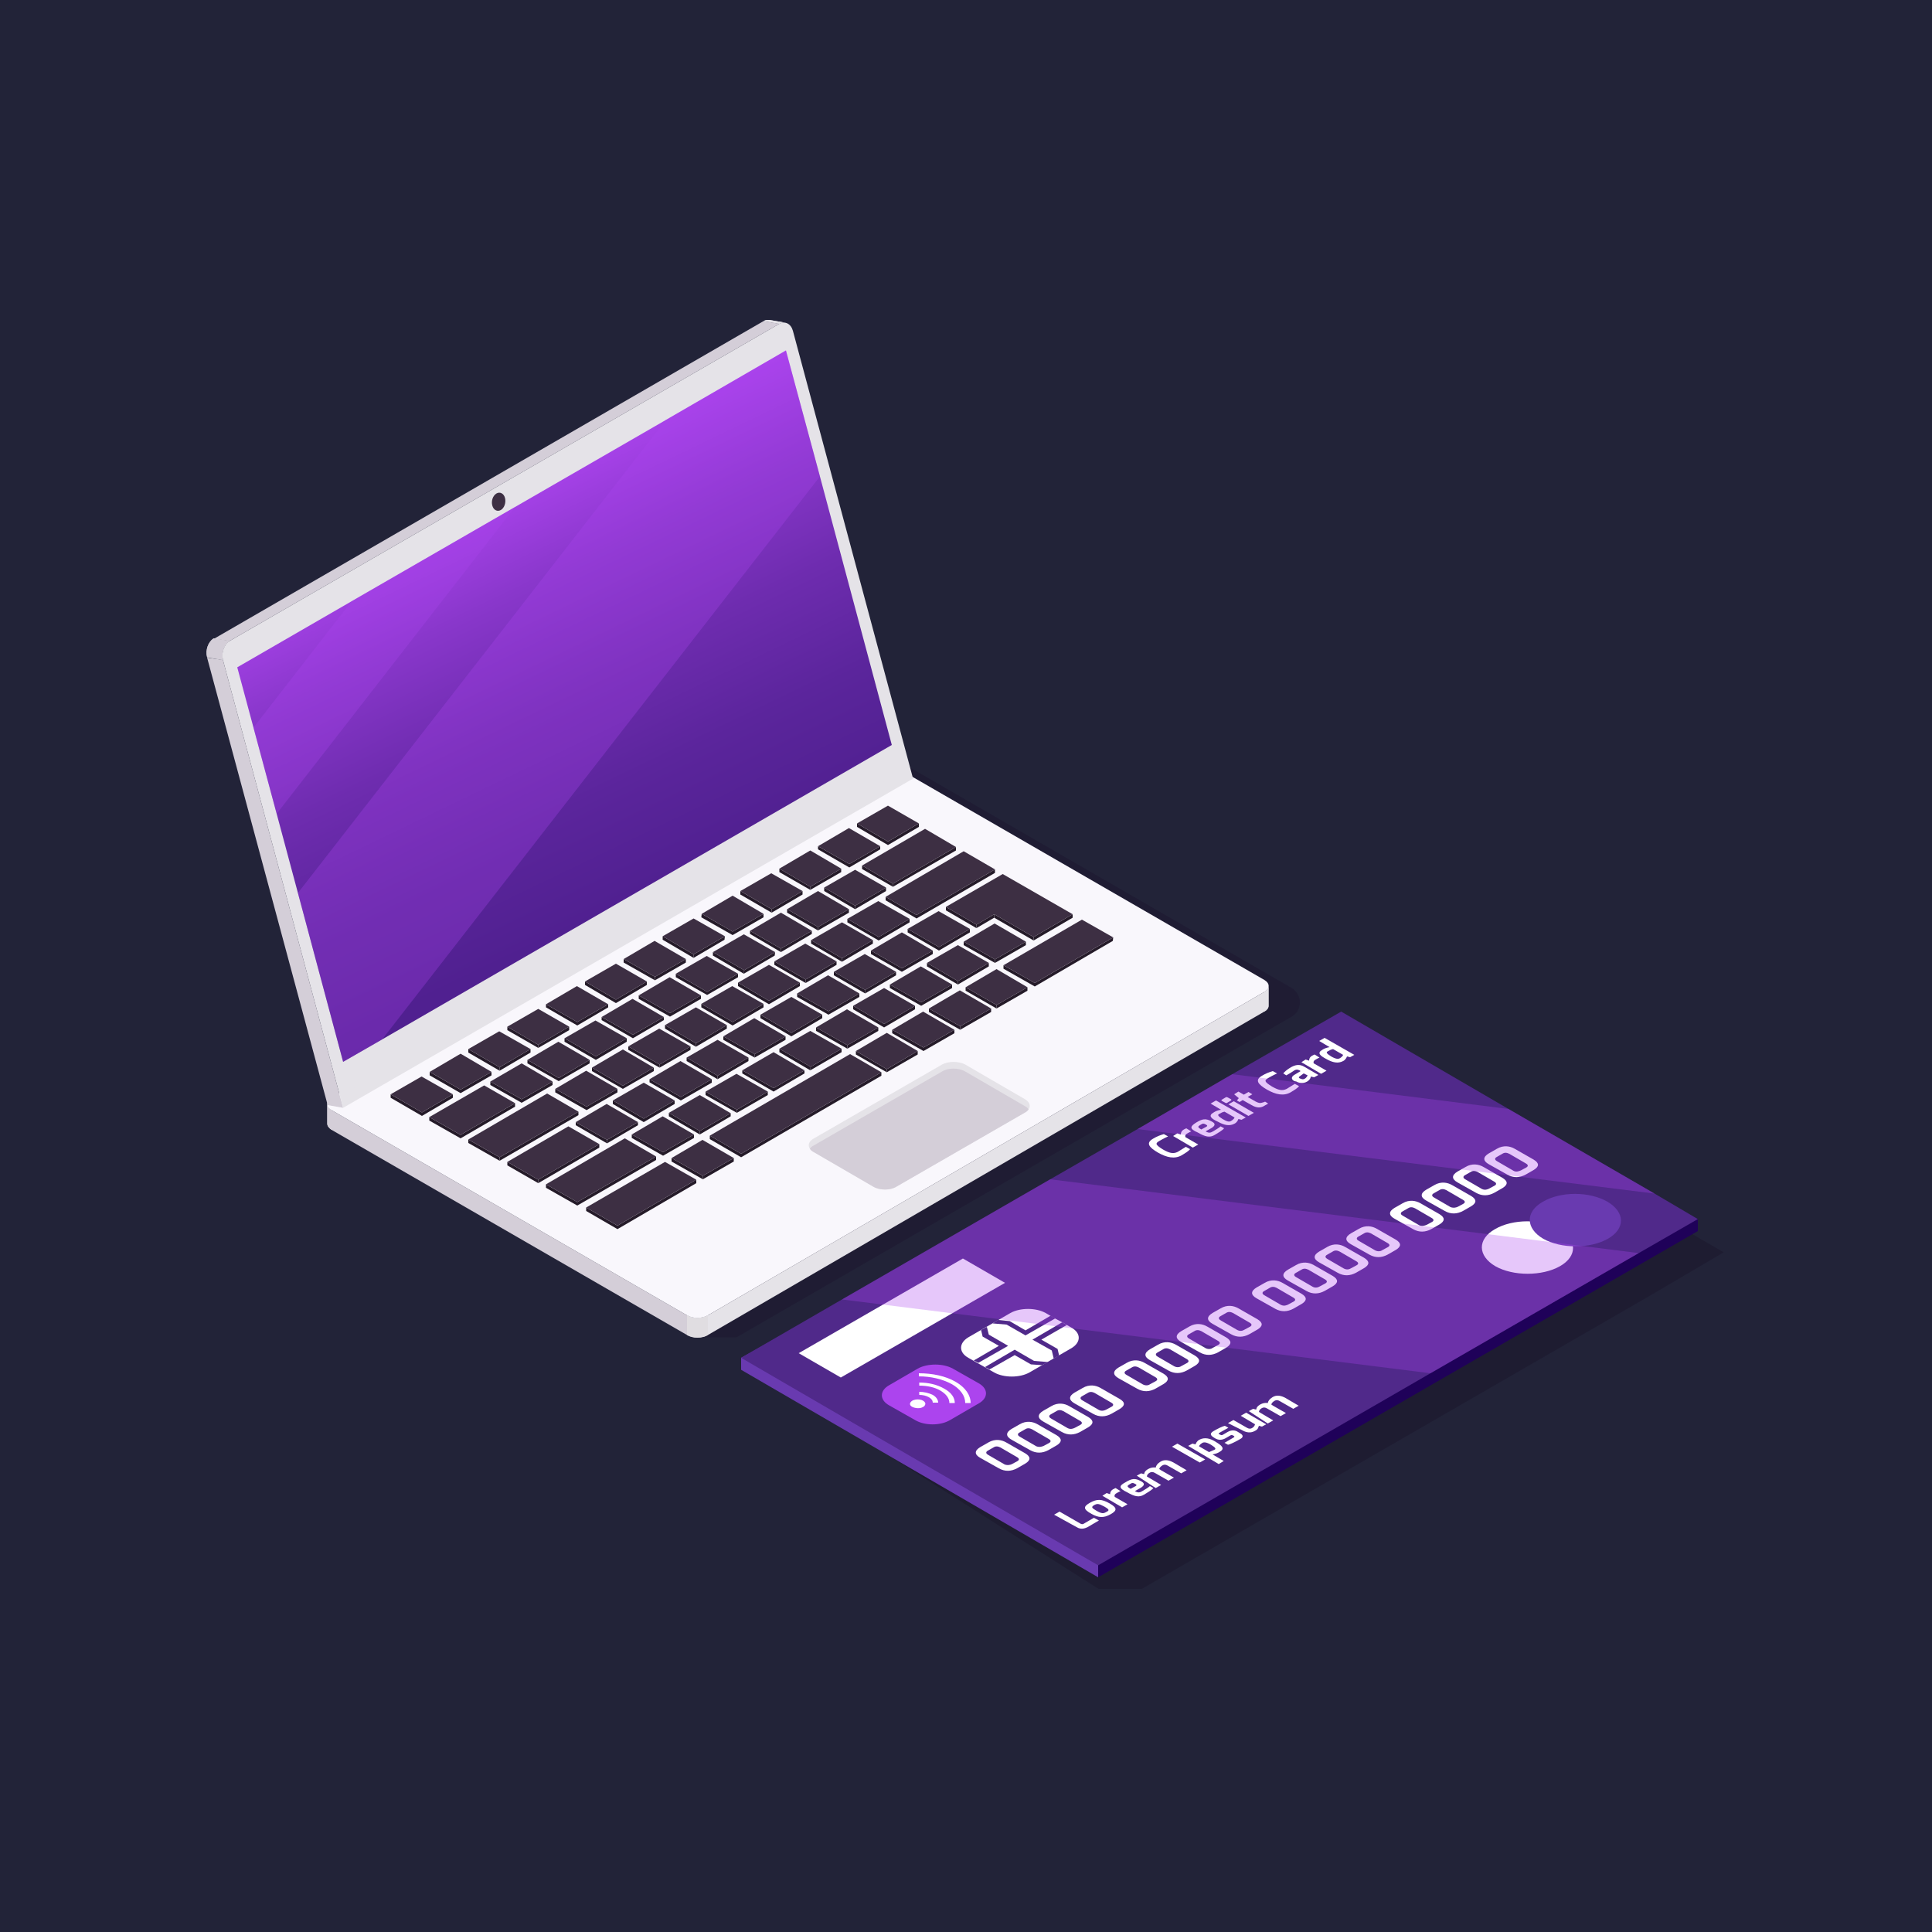 <?xml version="1.0" encoding="utf-8"?>
<!-- Generator: Adobe Illustrator 22.1.0, SVG Export Plug-In . SVG Version: 6.00 Build 0)  -->
<svg version="1.1" id="Layer_1" xmlns="http://www.w3.org/2000/svg" xmlns:xlink="http://www.w3.org/1999/xlink" x="0px" y="0px"
	 viewBox="0 0 500 500" style="enable-background:new 0 0 500 500;" xml:space="preserve">
<style type="text/css">
	.st0{fill:#222338;}
	.st1{opacity:0.3;fill:#1D0E35;}
	.st2{enable-background:new    ;}
	.st3{fill:#E5E3E8;}
	.st4{fill:#D4CED8;}
	.st5{fill:#E0DDE1;}
	.st6{fill:#F1F1F1;}
	.st7{fill:url(#SVGID_1_);}
	.st8{fill:#1F0159;}
	.st9{fill:#3D2F43;}
	.st10{fill:#10191B;}
	.st11{fill:#242A31;}
	.st12{opacity:0.3;}
	.st13{fill:#50298A;}
	.st14{fill:#693AB0;}
	.st15{fill:#7350BA;}
	.st16{fill:#8125BB;}
	.st17{fill:#AC44EE;}
	.st18{fill:#C574F7;}
	.st19{fill:#FFB700;}
	.st20{fill:#FFC400;}
	.st21{fill:#FFDE38;}
	.st22{fill:#F9F7FC;}
	.st23{fill:#F5F3FB;}
	.st24{opacity:0.2;}
	.st25{fill:#828CC0;}
	.st26{fill:#FFFFFF;}
	.st27{fill:#FFD438;}
	.st28{opacity:0.3;fill:#2A1649;}
	.st29{fill:#0D889F;}
	.st30{fill:#A89317;}
	.st31{clip-path:url(#SVGID_3_);}
	.st32{clip-path:url(#SVGID_5_);enable-background:new    ;}
	.st33{clip-path:url(#SVGID_7_);enable-background:new    ;}
	.st34{clip-path:url(#SVGID_9_);enable-background:new    ;}
	.st35{fill:#0E8FA7;}
	.st36{clip-path:url(#SVGID_11_);}
	.st37{clip-path:url(#SVGID_13_);enable-background:new    ;}
	.st38{opacity:0.3;fill:#190D2B;}
	.st39{clip-path:url(#SVGID_15_);enable-background:new    ;}
	.st40{clip-path:url(#SVGID_17_);}
	.st41{fill:#251B29;}
	.st42{clip-path:url(#SVGID_19_);enable-background:new    ;}
	.st43{clip-path:url(#SVGID_21_);}
	.st44{fill:url(#SVGID_22_);}
	.st45{opacity:0.3;fill:#AC44EE;}
	.st46{opacity:0.5;fill:#B7B5BA;}
	.st47{opacity:0.9;fill:#AC44EE;}
	.st48{opacity:0.9;fill:#8B35D2;}
	.st49{opacity:0.9;}
	.st50{fill:#4C1F8C;}
	.st51{fill:#8B35D2;}
	.st52{opacity:0.9;fill:#4C1F8C;}
	.st53{fill:#F3A984;}
	.st54{fill:#6E4CB3;}
	.st55{fill:#8763CD;}
	.st56{fill:#F5A783;}
	.st57{fill:#EE9C76;}
	.st58{fill:#FFBFA2;}
	.st59{fill:#F8B495;}
	.st60{fill:#C99C83;}
	.st61{fill:#B98C74;}
	.st62{opacity:0.3;fill:#211338;}
	.st63{fill:#FF9900;}
	.st64{clip-path:url(#SVGID_24_);enable-background:new    ;}
	.st65{clip-path:url(#SVGID_26_);enable-background:new    ;}
	.st66{clip-path:url(#SVGID_28_);enable-background:new    ;}
	.st67{clip-path:url(#SVGID_30_);enable-background:new    ;}
	.st68{opacity:0.3;fill:#1E1133;}
	.st69{clip-path:url(#SVGID_32_);enable-background:new    ;}
	.st70{clip-path:url(#SVGID_34_);enable-background:new    ;}
	.st71{clip-path:url(#SVGID_36_);enable-background:new    ;}
	.st72{clip-path:url(#SVGID_38_);enable-background:new    ;}
	.st73{clip-path:url(#SVGID_40_);enable-background:new    ;}
	.st74{clip-path:url(#SVGID_42_);enable-background:new    ;}
	.st75{clip-path:url(#SVGID_44_);enable-background:new    ;}
	.st76{clip-path:url(#SVGID_46_);enable-background:new    ;}
	.st77{clip-path:url(#SVGID_48_);enable-background:new    ;}
	.st78{clip-path:url(#SVGID_50_);enable-background:new    ;}
	.st79{clip-path:url(#SVGID_52_);enable-background:new    ;}
	.st80{clip-path:url(#SVGID_54_);enable-background:new    ;}
	.st81{clip-path:url(#SVGID_56_);enable-background:new    ;}
	.st82{clip-path:url(#SVGID_58_);enable-background:new    ;}
	.st83{clip-path:url(#SVGID_60_);enable-background:new    ;}
	.st84{clip-path:url(#SVGID_62_);enable-background:new    ;}
	.st85{clip-path:url(#SVGID_64_);enable-background:new    ;}
	.st86{clip-path:url(#SVGID_66_);enable-background:new    ;}
	.st87{clip-path:url(#SVGID_68_);enable-background:new    ;}
	.st88{clip-path:url(#SVGID_70_);enable-background:new    ;}
	.st89{clip-path:url(#SVGID_72_);enable-background:new    ;}
	.st90{clip-path:url(#SVGID_74_);enable-background:new    ;}
	.st91{clip-path:url(#SVGID_76_);enable-background:new    ;}
	.st92{clip-path:url(#SVGID_78_);enable-background:new    ;}
	.st93{opacity:0.3;fill:#0E0819;}
	.st94{clip-path:url(#SVGID_80_);enable-background:new    ;}
	.st95{clip-path:url(#SVGID_82_);enable-background:new    ;}
	.st96{clip-path:url(#SVGID_84_);enable-background:new    ;}
	.st97{clip-path:url(#SVGID_86_);enable-background:new    ;}
	.st98{clip-path:url(#SVGID_88_);enable-background:new    ;}
	.st99{clip-path:url(#SVGID_90_);enable-background:new    ;}
	.st100{clip-path:url(#SVGID_92_);enable-background:new    ;}
	.st101{clip-path:url(#SVGID_94_);enable-background:new    ;}
	.st102{clip-path:url(#SVGID_96_);enable-background:new    ;}
	.st103{clip-path:url(#SVGID_98_);enable-background:new    ;}
	.st104{clip-path:url(#SVGID_100_);enable-background:new    ;}
	.st105{clip-path:url(#SVGID_102_);enable-background:new    ;}
	.st106{clip-path:url(#SVGID_104_);enable-background:new    ;}
	.st107{clip-path:url(#SVGID_106_);enable-background:new    ;}
	.st108{clip-path:url(#SVGID_108_);enable-background:new    ;}
	.st109{clip-path:url(#SVGID_110_);enable-background:new    ;}
	.st110{clip-path:url(#SVGID_112_);enable-background:new    ;}
	.st111{clip-path:url(#SVGID_114_);enable-background:new    ;}
	.st112{clip-path:url(#SVGID_116_);enable-background:new    ;}
	.st113{clip-path:url(#SVGID_118_);enable-background:new    ;}
	.st114{clip-path:url(#SVGID_120_);enable-background:new    ;}
	.st115{clip-path:url(#SVGID_122_);enable-background:new    ;}
	.st116{clip-path:url(#SVGID_124_);enable-background:new    ;}
	.st117{clip-path:url(#SVGID_126_);enable-background:new    ;}
	.st118{clip-path:url(#SVGID_128_);enable-background:new    ;}
	.st119{clip-path:url(#SVGID_130_);enable-background:new    ;}
	.st120{clip-path:url(#SVGID_132_);enable-background:new    ;}
	.st121{clip-path:url(#SVGID_134_);enable-background:new    ;}
	.st122{clip-path:url(#SVGID_136_);enable-background:new    ;}
	.st123{clip-path:url(#SVGID_138_);enable-background:new    ;}
	.st124{clip-path:url(#SVGID_140_);enable-background:new    ;}
	.st125{clip-path:url(#SVGID_142_);enable-background:new    ;}
	.st126{clip-path:url(#SVGID_144_);enable-background:new    ;}
	.st127{clip-path:url(#SVGID_146_);enable-background:new    ;}
	.st128{clip-path:url(#SVGID_148_);enable-background:new    ;}
	.st129{clip-path:url(#SVGID_150_);enable-background:new    ;}
	.st130{clip-path:url(#SVGID_152_);enable-background:new    ;}
	.st131{clip-path:url(#SVGID_154_);enable-background:new    ;}
	.st132{clip-path:url(#SVGID_156_);enable-background:new    ;}
	.st133{clip-path:url(#SVGID_158_);enable-background:new    ;}
	.st134{clip-path:url(#SVGID_160_);enable-background:new    ;}
	.st135{clip-path:url(#SVGID_162_);enable-background:new    ;}
	.st136{clip-path:url(#SVGID_164_);enable-background:new    ;}
	.st137{clip-path:url(#SVGID_166_);enable-background:new    ;}
	.st138{clip-path:url(#SVGID_168_);enable-background:new    ;}
	.st139{clip-path:url(#SVGID_170_);enable-background:new    ;}
	.st140{clip-path:url(#SVGID_172_);enable-background:new    ;}
	.st141{clip-path:url(#SVGID_174_);enable-background:new    ;}
	.st142{clip-path:url(#SVGID_176_);enable-background:new    ;}
	.st143{clip-path:url(#SVGID_178_);enable-background:new    ;}
	.st144{clip-path:url(#SVGID_180_);enable-background:new    ;}
	.st145{clip-path:url(#SVGID_182_);enable-background:new    ;}
	.st146{clip-path:url(#SVGID_184_);enable-background:new    ;}
	.st147{clip-path:url(#SVGID_186_);enable-background:new    ;}
	.st148{clip-path:url(#SVGID_188_);enable-background:new    ;}
	.st149{clip-path:url(#SVGID_190_);enable-background:new    ;}
	.st150{clip-path:url(#SVGID_192_);enable-background:new    ;}
	.st151{clip-path:url(#SVGID_194_);enable-background:new    ;}
	.st152{clip-path:url(#SVGID_196_);enable-background:new    ;}
	.st153{clip-path:url(#SVGID_198_);enable-background:new    ;}
	.st154{clip-path:url(#SVGID_200_);enable-background:new    ;}
	.st155{clip-path:url(#SVGID_202_);enable-background:new    ;}
	.st156{clip-path:url(#SVGID_204_);enable-background:new    ;}
	.st157{clip-path:url(#SVGID_206_);enable-background:new    ;}
	.st158{clip-path:url(#SVGID_208_);enable-background:new    ;}
	.st159{clip-path:url(#SVGID_210_);enable-background:new    ;}
	.st160{clip-path:url(#SVGID_212_);enable-background:new    ;}
	.st161{clip-path:url(#SVGID_214_);enable-background:new    ;}
	.st162{clip-path:url(#SVGID_216_);enable-background:new    ;}
	.st163{clip-path:url(#SVGID_218_);enable-background:new    ;}
	.st164{clip-path:url(#SVGID_220_);enable-background:new    ;}
	.st165{clip-path:url(#SVGID_222_);enable-background:new    ;}
	.st166{opacity:0.3;fill:#10091E;}
	.st167{clip-path:url(#SVGID_224_);enable-background:new    ;}
	.st168{clip-path:url(#SVGID_226_);enable-background:new    ;}
	.st169{clip-path:url(#SVGID_228_);enable-background:new    ;}
	.st170{clip-path:url(#SVGID_230_);enable-background:new    ;}
	.st171{clip-path:url(#SVGID_232_);enable-background:new    ;}
	.st172{clip-path:url(#SVGID_234_);enable-background:new    ;}
	.st173{clip-path:url(#SVGID_236_);enable-background:new    ;}
	.st174{clip-path:url(#SVGID_238_);enable-background:new    ;}
	.st175{clip-path:url(#SVGID_240_);enable-background:new    ;}
	.st176{clip-path:url(#SVGID_242_);enable-background:new    ;}
	.st177{clip-path:url(#SVGID_244_);enable-background:new    ;}
	.st178{clip-path:url(#SVGID_246_);enable-background:new    ;}
	.st179{clip-path:url(#SVGID_248_);enable-background:new    ;}
	.st180{clip-path:url(#SVGID_250_);enable-background:new    ;}
	.st181{clip-path:url(#SVGID_252_);enable-background:new    ;}
	.st182{clip-path:url(#SVGID_254_);enable-background:new    ;}
	.st183{clip-path:url(#SVGID_256_);enable-background:new    ;}
	.st184{clip-path:url(#SVGID_258_);enable-background:new    ;}
	.st185{clip-path:url(#SVGID_260_);enable-background:new    ;}
	.st186{clip-path:url(#SVGID_262_);enable-background:new    ;}
	.st187{clip-path:url(#SVGID_264_);enable-background:new    ;}
	.st188{clip-path:url(#SVGID_266_);enable-background:new    ;}
	.st189{clip-path:url(#SVGID_268_);enable-background:new    ;}
	.st190{clip-path:url(#SVGID_270_);enable-background:new    ;}
	.st191{clip-path:url(#SVGID_272_);enable-background:new    ;}
	.st192{clip-path:url(#SVGID_274_);enable-background:new    ;}
	.st193{clip-path:url(#SVGID_276_);enable-background:new    ;}
	.st194{clip-path:url(#SVGID_278_);enable-background:new    ;}
	.st195{opacity:0.3;fill:#11091C;}
	.st196{clip-path:url(#SVGID_280_);enable-background:new    ;}
	.st197{clip-path:url(#SVGID_282_);enable-background:new    ;}
	.st198{clip-path:url(#SVGID_284_);enable-background:new    ;}
	.st199{clip-path:url(#SVGID_286_);enable-background:new    ;}
	.st200{clip-path:url(#SVGID_288_);enable-background:new    ;}
	.st201{clip-path:url(#SVGID_290_);enable-background:new    ;}
	.st202{clip-path:url(#SVGID_292_);enable-background:new    ;}
	.st203{clip-path:url(#SVGID_294_);enable-background:new    ;}
	.st204{clip-path:url(#SVGID_296_);enable-background:new    ;}
	.st205{clip-path:url(#SVGID_298_);enable-background:new    ;}
	.st206{clip-path:url(#SVGID_300_);enable-background:new    ;}
	.st207{clip-path:url(#SVGID_302_);enable-background:new    ;}
	.st208{fill:url(#SVGID_303_);}
	.st209{fill:#11091C;}
	.st210{fill:#592B9E;}
	.st211{clip-path:url(#SVGID_305_);enable-background:new    ;}
	.st212{clip-path:url(#SVGID_307_);}
	.st213{clip-path:url(#SVGID_309_);enable-background:new    ;}
	.st214{clip-path:url(#SVGID_311_);}
	.st215{fill:url(#SVGID_312_);}
	.st216{fill:#140B23;}
	.st217{opacity:0.3;fill:#110A1C;}
	.st218{fill:url(#SVGID_313_);}
	.st219{fill:#FFA200;}
	.st220{clip-path:url(#SVGID_315_);enable-background:new    ;}
	.st221{clip-path:url(#SVGID_317_);enable-background:new    ;}
	.st222{clip-path:url(#SVGID_319_);enable-background:new    ;}
	.st223{clip-path:url(#SVGID_321_);enable-background:new    ;}
	.st224{clip-path:url(#SVGID_323_);enable-background:new    ;}
	.st225{clip-path:url(#SVGID_325_);enable-background:new    ;}
	.st226{clip-path:url(#SVGID_327_);enable-background:new    ;}
	.st227{clip-path:url(#SVGID_329_);enable-background:new    ;}
	.st228{clip-path:url(#SVGID_331_);enable-background:new    ;}
	.st229{clip-path:url(#SVGID_333_);enable-background:new    ;}
	.st230{clip-path:url(#SVGID_335_);enable-background:new    ;}
	.st231{clip-path:url(#SVGID_337_);enable-background:new    ;}
	.st232{clip-path:url(#SVGID_339_);enable-background:new    ;}
	.st233{clip-path:url(#SVGID_341_);enable-background:new    ;}
	.st234{clip-path:url(#SVGID_343_);enable-background:new    ;}
	.st235{clip-path:url(#SVGID_345_);enable-background:new    ;}
	.st236{clip-path:url(#SVGID_347_);enable-background:new    ;}
	.st237{clip-path:url(#SVGID_349_);enable-background:new    ;}
	.st238{clip-path:url(#SVGID_351_);enable-background:new    ;}
	.st239{clip-path:url(#SVGID_353_);enable-background:new    ;}
	.st240{clip-path:url(#SVGID_355_);enable-background:new    ;}
	.st241{clip-path:url(#SVGID_357_);enable-background:new    ;}
	.st242{clip-path:url(#SVGID_359_);enable-background:new    ;}
	.st243{clip-path:url(#SVGID_361_);enable-background:new    ;}
	.st244{clip-path:url(#SVGID_363_);enable-background:new    ;}
	.st245{clip-path:url(#SVGID_365_);enable-background:new    ;}
	.st246{clip-path:url(#SVGID_367_);enable-background:new    ;}
	.st247{clip-path:url(#SVGID_369_);enable-background:new    ;}
	.st248{clip-path:url(#SVGID_371_);enable-background:new    ;}
	.st249{clip-path:url(#SVGID_373_);enable-background:new    ;}
	.st250{clip-path:url(#SVGID_375_);enable-background:new    ;}
	.st251{clip-path:url(#SVGID_377_);enable-background:new    ;}
	.st252{clip-path:url(#SVGID_379_);enable-background:new    ;}
	.st253{clip-path:url(#SVGID_381_);enable-background:new    ;}
	.st254{clip-path:url(#SVGID_383_);enable-background:new    ;}
	.st255{clip-path:url(#SVGID_385_);enable-background:new    ;}
	.st256{clip-path:url(#SVGID_387_);enable-background:new    ;}
	.st257{clip-path:url(#SVGID_389_);enable-background:new    ;}
	.st258{clip-path:url(#SVGID_391_);enable-background:new    ;}
	.st259{clip-path:url(#SVGID_393_);enable-background:new    ;}
	.st260{opacity:0.3;fill:#120A1E;}
	.st261{clip-path:url(#SVGID_395_);enable-background:new    ;}
	.st262{clip-path:url(#SVGID_397_);enable-background:new    ;}
	.st263{clip-path:url(#SVGID_399_);enable-background:new    ;}
	.st264{clip-path:url(#SVGID_401_);enable-background:new    ;}
	.st265{clip-path:url(#SVGID_403_);enable-background:new    ;}
	.st266{clip-path:url(#SVGID_405_);enable-background:new    ;}
	.st267{clip-path:url(#SVGID_407_);enable-background:new    ;}
	.st268{clip-path:url(#SVGID_409_);enable-background:new    ;}
	.st269{clip-path:url(#SVGID_411_);enable-background:new    ;}
	.st270{clip-path:url(#SVGID_413_);enable-background:new    ;}
	.st271{clip-path:url(#SVGID_415_);enable-background:new    ;}
	.st272{clip-path:url(#SVGID_417_);enable-background:new    ;}
	.st273{clip-path:url(#SVGID_419_);enable-background:new    ;}
	.st274{clip-path:url(#SVGID_421_);enable-background:new    ;}
	.st275{clip-path:url(#SVGID_423_);enable-background:new    ;}
	.st276{clip-path:url(#SVGID_425_);enable-background:new    ;}
	.st277{clip-path:url(#SVGID_427_);enable-background:new    ;}
	.st278{clip-path:url(#SVGID_429_);enable-background:new    ;}
	.st279{clip-path:url(#SVGID_431_);enable-background:new    ;}
	.st280{clip-path:url(#SVGID_433_);enable-background:new    ;}
	.st281{clip-path:url(#SVGID_435_);enable-background:new    ;}
	.st282{clip-path:url(#SVGID_437_);enable-background:new    ;}
	.st283{clip-path:url(#SVGID_439_);enable-background:new    ;}
	.st284{clip-path:url(#SVGID_441_);enable-background:new    ;}
	.st285{fill:#120A1E;}
	.st286{opacity:0.3;fill:#140B21;}
	.st287{clip-path:url(#SVGID_443_);enable-background:new    ;}
	.st288{clip-path:url(#SVGID_445_);enable-background:new    ;}
	.st289{fill:#C9C9EC;}
	.st290{fill:#B7B7D7;}
	.st291{fill:#E1E1F5;}
	.st292{fill:#DF9B09;}
	.st293{opacity:0.3;fill:#0F0819;}
	.st294{clip-path:url(#SVGID_447_);}
	.st295{clip-path:url(#SVGID_449_);enable-background:new    ;}
	.st296{clip-path:url(#SVGID_451_);enable-background:new    ;}
	.st297{clip-path:url(#SVGID_453_);enable-background:new    ;}
	.st298{clip-path:url(#SVGID_455_);enable-background:new    ;}
	.st299{clip-path:url(#SVGID_457_);enable-background:new    ;}
	.st300{clip-path:url(#SVGID_459_);enable-background:new    ;}
	.st301{clip-path:url(#SVGID_461_);enable-background:new    ;}
	.st302{clip-path:url(#SVGID_463_);enable-background:new    ;}
	.st303{clip-path:url(#SVGID_465_);enable-background:new    ;}
	.st304{clip-path:url(#SVGID_467_);enable-background:new    ;}
	.st305{clip-path:url(#SVGID_469_);enable-background:new    ;}
	.st306{clip-path:url(#SVGID_471_);enable-background:new    ;}
	.st307{clip-path:url(#SVGID_473_);enable-background:new    ;}
	.st308{clip-path:url(#SVGID_475_);enable-background:new    ;}
	.st309{clip-path:url(#SVGID_477_);enable-background:new    ;}
	.st310{clip-path:url(#SVGID_479_);enable-background:new    ;}
	.st311{clip-path:url(#SVGID_481_);enable-background:new    ;}
	.st312{clip-path:url(#SVGID_483_);enable-background:new    ;}
	.st313{fill:#FFE561;}
	.st314{fill:url(#SVGID_484_);}
</style>
<rect y="0" class="st0" width="500" height="500"/>
<g>
	<path class="st38" d="M190.6,346.1l143.7-83c2.8-1.6,2.8-5.7,0-7.4l-142.5-82.3l-11.5,172.7H190.6z"/>
	<g>
		<g>
			<g>
				<g class="st2">
					<g class="st2">
						<defs>
							<path id="SVGID_304_" class="st2" d="M328.3,255.2l0,5.1c0,0.6-0.4,1.1-1.1,1.5l0-5.1C327.9,256.3,328.3,255.7,328.3,255.2z"
								/>
						</defs>
						<use xlink:href="#SVGID_304_"  style="overflow:visible;fill:#E5E3E8;"/>
						<clipPath id="SVGID_1_">
							<use xlink:href="#SVGID_304_"  style="overflow:visible;"/>
						</clipPath>
						<g style="clip-path:url(#SVGID_1_);enable-background:new    ;">
							<path class="st3" d="M328.3,255.2l0,5.1c0,0.6-0.4,1.1-1.1,1.5l0-5.1C327.9,256.3,328.3,255.7,328.3,255.2L328.3,255.2z"/>
						</g>
					</g>
					<path class="st3" d="M84.7,290.8l0-5.1c0,0.6,0.4,1.1,1.1,1.6l0,5.1C85.1,291.9,84.7,291.4,84.7,290.8z"/>
					<g>
						<polygon class="st3" points="327.2,256.7 327.2,261.8 183.2,345.5 183.2,340.4 						"/>
					</g>
					<path class="st4" d="M85.8,287.3c-0.7-0.4-1.1-1-1.1-1.6l0,5.1c0,0.6,0.4,1.1,1.1,1.6l92,53.1l0-5.1L85.8,287.3z"/>
					<g class="st2">
						<defs>
							<path id="SVGID_306_" class="st2" d="M183.2,340.4l0,5.1c-1.5,0.9-3.9,0.9-5.4,0l0-5.1C179.3,341.3,181.7,341.3,183.2,340.4z
								"/>
						</defs>
						<use xlink:href="#SVGID_306_"  style="overflow:visible;fill:#E5E3E8;"/>
						<clipPath id="SVGID_3_">
							<use xlink:href="#SVGID_306_"  style="overflow:visible;"/>
						</clipPath>
						<g class="st31">
							<path class="st5" d="M183.2,340.4l0,5.1c-1.5,0.9-3.9,0.9-5.4,0l0-5.1C179.3,341.3,181.7,341.3,183.2,340.4L183.2,340.4z"/>
						</g>
					</g>
					<g>
						<path class="st22" d="M327.2,253.6c1.5,0.9,1.5,2.2,0,3.1l-144,83.7c-1.5,0.9-3.9,0.9-5.4,0l-92-53.1c-1.5-0.9-1.5-2.2,0-3.1
							l144-83.7c1.5-0.9,3.9-0.9,5.4,0L327.2,253.6z"/>
					</g>
				</g>
			</g>
			<g>
				<g>
					<g>
						<g class="st2">
							<g>
								<polygon class="st41" points="237.8,213.1 237.8,214 229.8,218.7 229.8,217.8 								"/>
							</g>
							<g>
								<polygon class="st41" points="229.8,217.8 229.8,218.7 221.8,214 221.8,213.1 								"/>
							</g>
						</g>
						<g class="st2">
							<g>
								<polygon class="st41" points="227.8,219 227.8,219.8 219.8,224.5 219.8,223.6 								"/>
							</g>
							<g>
								<polygon class="st41" points="219.8,223.6 219.8,224.5 211.7,219.8 211.7,219 								"/>
							</g>
						</g>
						<g class="st2">
							<g>
								<polygon class="st41" points="217.7,224.8 217.7,225.7 209.7,230.3 209.7,229.5 								"/>
							</g>
							<g>
								<polygon class="st41" points="209.7,229.5 209.7,230.3 201.7,225.7 201.7,224.8 								"/>
							</g>
						</g>
						<g class="st2">
							<g>
								<polygon class="st41" points="207.7,230.6 207.7,231.5 199.7,236.2 199.7,235.3 								"/>
							</g>
							<g>
								<polygon class="st41" points="199.7,235.3 199.7,236.2 191.6,231.5 191.6,230.6 								"/>
							</g>
						</g>
						<g class="st2">
							<g>
								<polygon class="st41" points="197.6,236.5 197.6,237.4 189.6,242 189.6,241.1 								"/>
							</g>
							<g>
								<polygon class="st41" points="189.6,241.1 189.6,242 181.5,237.4 181.6,236.5 								"/>
							</g>
						</g>
						<g class="st2">
							<g>
								<polygon class="st41" points="187.6,242.3 187.5,243.2 179.5,247.9 179.5,247 								"/>
							</g>
							<g>
								<polygon class="st41" points="179.5,247 179.5,247.9 171.5,243.2 171.5,242.3 								"/>
							</g>
						</g>
						<g class="st2">
							<g>
								<polygon class="st41" points="177.5,248.2 177.5,249.1 169.5,253.7 169.5,252.8 								"/>
							</g>
							<g>
								<polygon class="st41" points="169.5,252.8 169.5,253.7 161.4,249.1 161.4,248.2 								"/>
							</g>
						</g>
						<g class="st2">
							<g>
								<polygon class="st41" points="167.4,254 167.4,254.9 159.4,259.6 159.4,258.7 								"/>
							</g>
							<g>
								<polygon class="st41" points="159.4,258.7 159.4,259.6 151.4,254.9 151.4,254 								"/>
							</g>
						</g>
						<g class="st2">
							<g>
								<polygon class="st41" points="157.4,259.9 157.4,260.7 149.4,265.4 149.4,264.5 								"/>
							</g>
							<g>
								<polygon class="st41" points="149.4,264.5 149.4,265.4 141.3,260.7 141.3,259.9 								"/>
							</g>
						</g>
						<g class="st2">
							<g>
								<polygon class="st41" points="147.3,265.7 147.3,266.6 139.3,271.2 139.3,270.4 								"/>
							</g>
							<g>
								<polygon class="st41" points="139.3,270.4 139.3,271.2 131.3,266.6 131.3,265.7 								"/>
							</g>
						</g>
						<g class="st2">
							<g>
								<polygon class="st41" points="137.3,271.5 137.3,272.4 129.3,277.1 129.3,276.2 								"/>
							</g>
							<g>
								<polygon class="st41" points="129.3,276.2 129.3,277.1 121.2,272.4 121.2,271.5 								"/>
							</g>
						</g>
						<g class="st2">
							<g>
								<polygon class="st41" points="127.2,277.4 127.2,278.3 119.2,282.9 119.2,282 								"/>
							</g>
							<g>
								<polygon class="st41" points="119.2,282 119.2,282.9 111.2,278.3 111.2,277.4 								"/>
							</g>
						</g>
						<g class="st2">
							<g>
								<polygon class="st41" points="117.2,283.2 117.2,284.1 109.2,288.8 109.2,287.9 								"/>
							</g>
							<g>
								<polygon class="st41" points="109.2,287.9 109.2,288.8 101.1,284.1 101.1,283.2 								"/>
							</g>
						</g>
						<g class="st2">
							<g>
								<polygon class="st41" points="247.4,219.2 247.4,220.1 231.1,229.5 231.1,228.7 								"/>
							</g>
							<g>
								<polygon class="st41" points="231.1,228.7 231.1,229.5 223.1,224.9 223.1,224 								"/>
							</g>
						</g>
						<g class="st2">
							<g>
								<polygon class="st41" points="229.3,229.7 229.3,230.6 221.3,235.3 221.3,234.4 								"/>
							</g>
							<g>
								<polygon class="st41" points="221.3,234.4 221.3,235.3 213.3,230.6 213.3,229.7 								"/>
							</g>
						</g>
						<g class="st2">
							<g>
								<polygon class="st41" points="219.7,235.3 219.7,236.2 211.7,240.8 211.7,239.9 								"/>
							</g>
							<g>
								<polygon class="st41" points="211.7,239.9 211.7,240.8 203.7,236.2 203.7,235.3 								"/>
							</g>
						</g>
						<g class="st2">
							<g>
								<polygon class="st41" points="210.1,240.9 210.1,241.7 202.1,246.4 202.1,245.5 								"/>
							</g>
							<g>
								<polygon class="st41" points="202.1,245.5 202.1,246.4 194.1,241.7 194.1,240.9 								"/>
							</g>
						</g>
						<g class="st2">
							<g>
								<polygon class="st41" points="200.6,246.4 200.5,247.3 192.5,252 192.6,251.1 								"/>
							</g>
							<g>
								<polygon class="st41" points="192.6,251.1 192.5,252 184.5,247.3 184.5,246.4 								"/>
							</g>
						</g>
						<g class="st2">
							<g>
								<polygon class="st41" points="191,252 191,252.9 183,257.5 183,256.7 								"/>
							</g>
							<g>
								<polygon class="st41" points="183,256.7 183,257.5 174.9,252.9 174.9,252 								"/>
							</g>
						</g>
						<g class="st2">
							<g>
								<polygon class="st41" points="181.4,257.6 181.4,258.5 173.4,263.1 173.4,262.2 								"/>
							</g>
							<g>
								<polygon class="st41" points="173.4,262.2 173.4,263.1 165.3,258.5 165.3,257.6 								"/>
							</g>
						</g>
						<g class="st2">
							<g>
								<polygon class="st41" points="171.8,263.2 171.8,264 163.8,268.7 163.8,267.8 								"/>
							</g>
							<g>
								<polygon class="st41" points="163.8,267.8 163.8,268.7 155.7,264 155.7,263.2 								"/>
							</g>
						</g>
						<g class="st2">
							<g>
								<polygon class="st41" points="162.2,268.7 162.2,269.6 154.2,274.3 154.2,273.4 								"/>
							</g>
							<g>
								<polygon class="st41" points="154.2,273.4 154.2,274.3 146.1,269.6 146.1,268.7 								"/>
							</g>
						</g>
						<g class="st2">
							<g>
								<polygon class="st41" points="152.6,274.3 152.6,275.2 144.6,279.8 144.6,279 								"/>
							</g>
							<g>
								<polygon class="st41" points="144.6,279 144.6,279.8 136.5,275.2 136.5,274.3 								"/>
							</g>
						</g>
						<g class="st2">
							<g>
								<polygon class="st41" points="143,279.9 143,280.8 135,285.4 135,284.5 								"/>
							</g>
							<g>
								<polygon class="st41" points="135,284.5 135,285.4 126.9,280.8 126.9,279.9 								"/>
							</g>
						</g>
						<g class="st2">
							<g>
								<polygon class="st41" points="133.3,285.5 133.3,286.4 119.2,294.6 119.2,293.7 								"/>
							</g>
							<g>
								<polygon class="st41" points="119.2,293.7 119.2,294.6 111.1,290 111.1,289.1 								"/>
							</g>
						</g>
						<g class="st2">
							<g>
								<polygon class="st41" points="257.5,225 257.5,225.9 237.2,237.7 237.2,236.8 								"/>
							</g>
							<g>
								<polygon class="st41" points="237.2,236.8 237.2,237.7 229.2,233 229.2,232.1 								"/>
							</g>
						</g>
						<g class="st2">
							<g>
								<polygon class="st41" points="235.4,237.8 235.4,238.7 227.4,243.4 227.4,242.5 								"/>
							</g>
							<g>
								<polygon class="st41" points="227.4,242.5 227.4,243.4 219.3,238.7 219.3,237.8 								"/>
							</g>
						</g>
						<g class="st2">
							<g>
								<polygon class="st41" points="225.9,243.3 225.9,244.2 217.9,248.9 217.9,248 								"/>
							</g>
							<g>
								<polygon class="st41" points="217.9,248 217.9,248.9 209.9,244.2 209.9,243.3 								"/>
							</g>
						</g>
						<g class="st2">
							<g>
								<polygon class="st41" points="216.5,248.8 216.5,249.7 208.5,254.4 208.5,253.5 								"/>
							</g>
							<g>
								<polygon class="st41" points="208.5,253.5 208.5,254.4 200.4,249.7 200.4,248.8 								"/>
							</g>
						</g>
						<g class="st2">
							<g>
								<polygon class="st41" points="207,254.3 207,255.2 199,259.9 199,259 								"/>
							</g>
							<g>
								<polygon class="st41" points="199,259 199,259.9 191,255.2 191,254.3 								"/>
							</g>
						</g>
						<g class="st2">
							<g>
								<polygon class="st41" points="197.6,259.8 197.6,260.7 189.6,265.4 189.6,264.5 								"/>
							</g>
							<g>
								<polygon class="st41" points="189.6,264.5 189.6,265.4 181.5,260.7 181.5,259.8 								"/>
							</g>
						</g>
						<g class="st2">
							<g>
								<polygon class="st41" points="188.1,265.3 188.1,266.2 180.1,270.9 180.1,270 								"/>
							</g>
							<g>
								<polygon class="st41" points="180.1,270 180.1,270.9 172.1,266.2 172.1,265.3 								"/>
							</g>
						</g>
						<g class="st2">
							<g>
								<polygon class="st41" points="178.7,270.8 178.7,271.7 170.7,276.3 170.7,275.5 								"/>
							</g>
							<g>
								<polygon class="st41" points="170.7,275.5 170.7,276.3 162.6,271.7 162.6,270.8 								"/>
							</g>
						</g>
						<g class="st2">
							<g>
								<polygon class="st41" points="169.2,276.3 169.2,277.2 161.2,281.8 161.2,281 								"/>
							</g>
							<g>
								<polygon class="st41" points="161.2,281 161.2,281.8 153.2,277.2 153.2,276.3 								"/>
							</g>
						</g>
						<g class="st2">
							<g>
								<polygon class="st41" points="159.8,281.8 159.8,282.7 151.8,287.3 151.8,286.4 								"/>
							</g>
							<g>
								<polygon class="st41" points="151.8,286.4 151.8,287.3 143.7,282.7 143.7,281.8 								"/>
							</g>
						</g>
						<g class="st2">
							<g>
								<polygon class="st41" points="149.7,287.7 149.7,288.6 129.3,300.4 129.3,299.5 								"/>
							</g>
							<g>
								<polygon class="st41" points="129.3,299.5 129.3,300.4 121.2,295.8 121.2,294.9 								"/>
							</g>
						</g>
						<g class="st2">
							<g>
								<polygon class="st41" points="257.3,236.6 257.3,237.5 252.7,240.2 252.7,239.3 								"/>
							</g>
							<g>
								<polygon class="st41" points="252.7,239.3 252.7,240.2 244.8,235.6 244.8,234.7 								"/>
							</g>
							<g>
								<polygon class="st41" points="267.5,242.5 267.5,243.4 257.3,237.5 257.3,236.6 								"/>
							</g>
							<g>
								<polygon class="st41" points="277.6,236.6 277.6,237.5 267.5,243.4 267.5,242.5 								"/>
							</g>
							<g>
								<polygon class="st41" points="243,245.1 243,246 234.9,241.3 234.9,240.4 								"/>
							</g>
							<g>
								<polygon class="st41" points="251,240.4 251,241.3 243,246 243,245.1 								"/>
							</g>
							<g>
								<polygon class="st41" points="257.5,248.3 257.5,249.2 249.4,244.6 249.4,243.7 								"/>
							</g>
							<g>
								<polygon class="st41" points="265.5,243.7 265.5,244.6 257.5,249.2 257.5,248.3 								"/>
							</g>
						</g>
						<g class="st2">
							<g>
								<polygon class="st41" points="288.1,242.6 288,243.5 267.8,255.3 267.8,254.4 								"/>
							</g>
							<g>
								<polygon class="st41" points="267.8,254.4 267.8,255.3 259.7,250.7 259.7,249.8 								"/>
							</g>
						</g>
						<g class="st2">
							<g>
								<polygon class="st41" points="241.4,246 241.4,246.9 233.4,251.5 233.4,250.6 								"/>
							</g>
							<g>
								<polygon class="st41" points="233.4,250.6 233.4,251.5 225.4,246.9 225.4,246 								"/>
							</g>
						</g>
						<g class="st2">
							<g>
								<polygon class="st41" points="231.9,251.5 231.9,252.4 223.9,257.1 223.9,256.2 								"/>
							</g>
							<g>
								<polygon class="st41" points="223.9,256.2 223.9,257.1 215.8,252.4 215.8,251.5 								"/>
							</g>
						</g>
						<g class="st2">
							<g>
								<polygon class="st41" points="222.4,257.1 222.4,258 214.4,262.6 214.4,261.7 								"/>
							</g>
							<g>
								<polygon class="st41" points="214.4,261.7 214.4,262.6 206.3,258 206.3,257.1 								"/>
							</g>
						</g>
						<g class="st2">
							<g>
								<polygon class="st41" points="212.8,262.6 212.8,263.5 204.8,268.2 204.8,267.3 								"/>
							</g>
							<g>
								<polygon class="st41" points="204.8,267.3 204.8,268.2 196.8,263.5 196.8,262.6 								"/>
							</g>
						</g>
						<g class="st2">
							<g>
								<polygon class="st41" points="203.3,268.2 203.3,269.1 195.3,273.7 195.3,272.8 								"/>
							</g>
							<g>
								<polygon class="st41" points="195.3,272.8 195.3,273.7 187.2,269.1 187.2,268.2 								"/>
							</g>
						</g>
						<g class="st2">
							<g>
								<polygon class="st41" points="193.7,273.7 193.7,274.6 185.7,279.3 185.7,278.4 								"/>
							</g>
							<g>
								<polygon class="st41" points="185.7,278.4 185.7,279.3 177.7,274.6 177.7,273.7 								"/>
							</g>
						</g>
						<g class="st2">
							<g>
								<polygon class="st41" points="184.2,279.3 184.2,280.2 176.2,284.8 176.2,283.9 								"/>
							</g>
							<g>
								<polygon class="st41" points="176.2,283.9 176.2,284.8 168.1,280.1 168.1,279.3 								"/>
							</g>
						</g>
						<g class="st2">
							<g>
								<polygon class="st41" points="174.6,284.8 174.6,285.7 166.6,290.4 166.6,289.5 								"/>
							</g>
							<g>
								<polygon class="st41" points="166.6,289.5 166.6,290.4 158.6,285.7 158.6,284.8 								"/>
							</g>
						</g>
						<g class="st2">
							<g>
								<polygon class="st41" points="165.1,290.4 165.1,291.2 157.1,295.9 157.1,295 								"/>
							</g>
							<g>
								<polygon class="st41" points="157.1,295 157.1,295.9 149,291.2 149,290.4 								"/>
							</g>
						</g>
						<g class="st2">
							<g>
								<polygon class="st41" points="155.1,296.1 155.1,297 139.3,306.2 139.3,305.3 								"/>
							</g>
							<g>
								<polygon class="st41" points="139.3,305.3 139.3,306.2 131.3,301.6 131.3,300.7 								"/>
							</g>
						</g>
						<g class="st2">
							<g>
								<polygon class="st41" points="255.9,249.2 255.9,250.1 247.9,254.8 247.9,253.9 								"/>
							</g>
							<g>
								<polygon class="st41" points="247.9,253.9 247.9,254.8 239.9,250.1 239.9,249.2 								"/>
							</g>
						</g>
						<g class="st2">
							<g>
								<polygon class="st41" points="246.4,254.8 246.4,255.7 238.4,260.3 238.4,259.4 								"/>
							</g>
							<g>
								<polygon class="st41" points="238.4,259.4 238.4,260.3 230.3,255.7 230.3,254.8 								"/>
							</g>
						</g>
						<g class="st2">
							<g>
								<polygon class="st41" points="236.8,260.3 236.8,261.2 228.8,265.9 228.8,265 								"/>
							</g>
							<g>
								<polygon class="st41" points="228.8,265 228.8,265.9 220.8,261.2 220.8,260.3 								"/>
							</g>
						</g>
						<g class="st2">
							<g>
								<polygon class="st41" points="227.3,265.9 227.3,266.8 219.3,271.4 219.3,270.5 								"/>
							</g>
							<g>
								<polygon class="st41" points="219.3,270.5 219.3,271.4 211.2,266.8 211.2,265.9 								"/>
							</g>
						</g>
						<g class="st2">
							<g>
								<polygon class="st41" points="217.8,271.4 217.8,272.3 209.7,277 209.8,276.1 								"/>
							</g>
							<g>
								<polygon class="st41" points="209.8,276.1 209.7,277 201.7,272.3 201.7,271.4 								"/>
							</g>
						</g>
						<g class="st2">
							<g>
								<polygon class="st41" points="208.2,277 208.2,277.8 200.2,282.5 200.2,281.6 								"/>
							</g>
							<g>
								<polygon class="st41" points="200.2,281.6 200.2,282.5 192.1,277.8 192.1,277 								"/>
							</g>
						</g>
						<g class="st2">
							<g>
								<polygon class="st41" points="198.7,282.5 198.7,283.4 190.7,288 190.7,287.2 								"/>
							</g>
							<g>
								<polygon class="st41" points="190.7,287.2 190.7,288 182.6,283.4 182.6,282.5 								"/>
							</g>
						</g>
						<g class="st2">
							<g>
								<polygon class="st41" points="189.1,288.1 189.1,288.9 181.1,293.6 181.1,292.7 								"/>
							</g>
							<g>
								<polygon class="st41" points="181.1,292.7 181.1,293.6 173.1,288.9 173.1,288 								"/>
							</g>
						</g>
						<g class="st2">
							<g>
								<polygon class="st41" points="179.6,293.6 179.6,294.5 171.6,299.1 171.6,298.2 								"/>
							</g>
							<g>
								<polygon class="st41" points="171.6,298.2 171.6,299.1 163.5,294.5 163.5,293.6 								"/>
							</g>
						</g>
						<g class="st2">
							<g>
								<polygon class="st41" points="169.8,299.3 169.8,300.2 149.4,312 149.4,311.1 								"/>
							</g>
							<g>
								<polygon class="st41" points="149.4,311.1 149.4,312 141.3,307.4 141.3,306.5 								"/>
							</g>
						</g>
						<g class="st2">
							<g>
								<polygon class="st41" points="265.9,255.5 265.9,256.4 257.9,261 257.9,260.1 								"/>
							</g>
							<g>
								<polygon class="st41" points="257.9,260.1 257.9,261 249.9,256.4 249.9,255.5 								"/>
							</g>
						</g>
						<g class="st2">
							<g>
								<polygon class="st41" points="256.5,261 256.5,261.9 248.5,266.5 248.5,265.6 								"/>
							</g>
							<g>
								<polygon class="st41" points="248.5,265.6 248.5,266.5 240.4,261.9 240.4,261 								"/>
							</g>
						</g>
						<g class="st2">
							<g>
								<polygon class="st41" points="247,266.5 247,267.4 239,272 239,271.1 								"/>
							</g>
							<g>
								<polygon class="st41" points="239,271.1 239,272 230.9,267.4 230.9,266.5 								"/>
							</g>
						</g>
						<g class="st2">
							<g>
								<polygon class="st41" points="237.5,272 237.5,272.9 229.5,277.5 229.5,276.7 								"/>
							</g>
							<g>
								<polygon class="st41" points="229.5,276.7 229.5,277.5 221.5,272.9 221.5,272 								"/>
							</g>
						</g>
						<g class="st2">
							<g>
								<polygon class="st41" points="228.1,277.5 228.1,278.4 191.8,299.5 191.8,298.6 								"/>
							</g>
							<g>
								<polygon class="st41" points="191.8,298.6 191.8,299.5 183.7,294.8 183.7,293.9 								"/>
							</g>
						</g>
						<g class="st2">
							<g>
								<polygon class="st41" points="189.9,299.7 189.9,300.6 181.9,305.2 181.9,304.3 								"/>
							</g>
							<g>
								<polygon class="st41" points="181.9,304.3 181.9,305.2 173.8,300.6 173.8,299.7 								"/>
							</g>
						</g>
						<g class="st2">
							<g>
								<polygon class="st41" points="180.2,305.3 180.2,306.2 159.8,318.1 159.8,317.2 								"/>
							</g>
							<g>
								<polygon class="st41" points="159.8,317.2 159.8,318.1 151.7,313.4 151.7,312.5 								"/>
							</g>
						</g>
					</g>
				</g>
				<g>
					<g>
						<polygon class="st9" points="237.8,213.1 229.8,217.8 221.8,213.1 229.8,208.5 						"/>
					</g>
				</g>
				<g>
					<g>
						<polygon class="st9" points="227.8,219 219.8,223.6 211.7,219 219.7,214.3 						"/>
					</g>
				</g>
				<g>
					<g>
						<polygon class="st9" points="217.7,224.8 209.7,229.5 201.7,224.8 209.7,220.1 						"/>
					</g>
				</g>
				<g>
					<g>
						<polygon class="st9" points="207.7,230.6 199.7,235.3 191.6,230.6 199.6,226 						"/>
					</g>
				</g>
				<g>
					<g>
						<polygon class="st9" points="197.6,236.5 189.6,241.1 181.6,236.5 189.6,231.8 						"/>
					</g>
				</g>
				<g>
					<g>
						<polygon class="st9" points="187.6,242.3 179.5,247 171.5,242.3 179.5,237.7 						"/>
					</g>
				</g>
				<g>
					<g>
						<polygon class="st9" points="177.5,248.2 169.5,252.8 161.4,248.2 169.4,243.5 						"/>
					</g>
				</g>
				<g>
					<g>
						<polygon class="st9" points="167.4,254 159.4,258.7 151.4,254 159.4,249.4 						"/>
					</g>
				</g>
				<g>
					<g>
						<polygon class="st9" points="157.4,259.9 149.4,264.5 141.3,259.9 149.3,255.2 						"/>
					</g>
				</g>
				<g>
					<g>
						<polygon class="st9" points="147.3,265.7 139.3,270.4 131.3,265.7 139.3,261.1 						"/>
					</g>
				</g>
				<g>
					<g>
						<polygon class="st9" points="137.3,271.5 129.3,276.2 121.2,271.5 129.2,266.9 						"/>
					</g>
				</g>
				<g>
					<g>
						<polygon class="st9" points="127.2,277.4 119.2,282 111.2,277.4 119.2,272.7 						"/>
					</g>
				</g>
				<g>
					<g>
						<polygon class="st9" points="117.2,283.2 109.2,287.9 101.1,283.2 109.1,278.6 						"/>
					</g>
				</g>
				<g>
					<g>
						<polygon class="st9" points="247.4,219.2 231.1,228.7 223.1,224 239.4,214.5 						"/>
					</g>
				</g>
				<g>
					<g>
						<polygon class="st9" points="229.3,229.7 221.3,234.4 213.3,229.7 221.3,225.1 						"/>
					</g>
				</g>
				<g>
					<g>
						<polygon class="st9" points="219.7,235.3 211.7,239.9 203.7,235.3 211.7,230.6 						"/>
					</g>
				</g>
				<g>
					<g>
						<polygon class="st9" points="210.1,240.9 202.1,245.5 194.1,240.9 202.1,236.2 						"/>
					</g>
				</g>
				<g>
					<g>
						<polygon class="st9" points="200.6,246.4 192.6,251.1 184.5,246.4 192.5,241.8 						"/>
					</g>
				</g>
				<g>
					<g>
						<polygon class="st9" points="191,252 183,256.7 174.9,252 182.9,247.4 						"/>
					</g>
				</g>
				<g>
					<g>
						<polygon class="st9" points="181.4,257.6 173.4,262.2 165.3,257.6 173.3,252.9 						"/>
					</g>
				</g>
				<g>
					<g>
						<polygon class="st9" points="171.8,263.2 163.8,267.8 155.7,263.2 163.7,258.5 						"/>
					</g>
				</g>
				<g>
					<g>
						<polygon class="st9" points="162.2,268.7 154.2,273.4 146.1,268.7 154.1,264.1 						"/>
					</g>
				</g>
				<g>
					<g>
						<polygon class="st9" points="152.6,274.3 144.6,279 136.5,274.3 144.5,269.6 						"/>
					</g>
				</g>
				<g>
					<g>
						<polygon class="st9" points="143,279.9 135,284.5 126.9,279.9 135,275.2 						"/>
					</g>
				</g>
				<g>
					<g>
						<polygon class="st9" points="133.3,285.5 119.2,293.7 111.1,289.1 125.3,280.9 						"/>
					</g>
				</g>
				<g>
					<g>
						<polygon class="st9" points="257.5,225 237.2,236.8 229.2,232.1 249.4,220.3 						"/>
					</g>
				</g>
				<g>
					<g>
						<polygon class="st9" points="235.4,237.8 227.4,242.5 219.3,237.8 227.3,233.2 						"/>
					</g>
				</g>
				<g>
					<g>
						<polygon class="st9" points="225.9,243.3 217.9,248 209.9,243.3 217.9,238.7 						"/>
					</g>
				</g>
				<g>
					<g>
						<polygon class="st9" points="216.5,248.8 208.5,253.5 200.4,248.8 208.4,244.2 						"/>
					</g>
				</g>
				<g>
					<g>
						<polygon class="st9" points="207,254.3 199,259 191,254.3 199,249.7 						"/>
					</g>
				</g>
				<g>
					<g>
						<polygon class="st9" points="197.6,259.8 189.6,264.5 181.5,259.8 189.5,255.2 						"/>
					</g>
				</g>
				<g>
					<g>
						<polygon class="st9" points="188.1,265.3 180.1,270 172.1,265.3 180.1,260.7 						"/>
					</g>
				</g>
				<g>
					<g>
						<polygon class="st9" points="178.7,270.8 170.7,275.5 162.6,270.8 170.6,266.2 						"/>
					</g>
				</g>
				<g>
					<g>
						<polygon class="st9" points="169.2,276.3 161.2,281 153.2,276.3 161.2,271.6 						"/>
					</g>
				</g>
				<g>
					<g>
						<polygon class="st9" points="159.8,281.8 151.8,286.4 143.7,281.8 151.7,277.1 						"/>
					</g>
				</g>
				<g>
					<g>
						<polygon class="st9" points="149.7,287.7 129.3,299.5 121.2,294.9 141.6,283 						"/>
					</g>
				</g>
				<g>
					<g>
						<polygon class="st9" points="277.6,236.6 267.5,242.5 257.3,236.6 252.7,239.3 244.8,234.7 259.5,226.2 						"/>
					</g>
				</g>
				<g>
					<g>
						<polygon class="st9" points="251,240.4 243,245.1 234.9,240.4 242.9,235.8 						"/>
					</g>
				</g>
				<g>
					<g>
						<polygon class="st9" points="265.5,243.7 257.5,248.3 249.4,243.7 257.4,239 						"/>
					</g>
				</g>
				<g>
					<g>
						<polygon class="st9" points="288.1,242.6 267.8,254.4 259.7,249.8 280,238 						"/>
					</g>
				</g>
				<g>
					<g>
						<polygon class="st9" points="241.4,246 233.4,250.6 225.4,246 233.4,241.3 						"/>
					</g>
				</g>
				<g>
					<g>
						<polygon class="st9" points="231.9,251.5 223.9,256.2 215.8,251.5 223.8,246.9 						"/>
					</g>
				</g>
				<g>
					<g>
						<polygon class="st9" points="222.4,257.1 214.4,261.7 206.3,257.1 214.3,252.4 						"/>
					</g>
				</g>
				<g>
					<g>
						<polygon class="st9" points="212.8,262.6 204.8,267.3 196.8,262.6 204.8,258 						"/>
					</g>
				</g>
				<g>
					<g>
						<polygon class="st9" points="203.3,268.2 195.3,272.8 187.2,268.2 195.2,263.5 						"/>
					</g>
				</g>
				<g>
					<g>
						<polygon class="st9" points="193.7,273.7 185.7,278.4 177.7,273.7 185.7,269.1 						"/>
					</g>
				</g>
				<g>
					<g>
						<polygon class="st9" points="184.2,279.3 176.2,283.9 168.1,279.3 176.1,274.6 						"/>
					</g>
				</g>
				<g>
					<g>
						<polygon class="st9" points="174.6,284.8 166.6,289.5 158.6,284.8 166.6,280.2 						"/>
					</g>
				</g>
				<g>
					<g>
						<polygon class="st9" points="165.1,290.4 157.1,295 149,290.4 157,285.7 						"/>
					</g>
				</g>
				<g>
					<g>
						<polygon class="st9" points="155.1,296.1 139.3,305.3 131.3,300.7 147.1,291.5 						"/>
					</g>
				</g>
				<g>
					<g>
						<polygon class="st9" points="255.9,249.2 247.9,253.9 239.9,249.2 247.9,244.6 						"/>
					</g>
				</g>
				<g>
					<g>
						<polygon class="st9" points="246.4,254.8 238.4,259.4 230.3,254.8 238.3,250.1 						"/>
					</g>
				</g>
				<g>
					<g>
						<polygon class="st9" points="236.8,260.3 228.8,265 220.8,260.3 228.8,255.7 						"/>
					</g>
				</g>
				<g>
					<g>
						<polygon class="st9" points="227.3,265.9 219.3,270.5 211.2,265.9 219.2,261.2 						"/>
					</g>
				</g>
				<g>
					<g>
						<polygon class="st9" points="217.8,271.4 209.8,276.1 201.7,271.4 209.7,266.8 						"/>
					</g>
				</g>
				<g>
					<g>
						<polygon class="st9" points="208.2,277 200.2,281.6 192.1,277 200.2,272.3 						"/>
					</g>
				</g>
				<g>
					<g>
						<polygon class="st9" points="198.7,282.5 190.7,287.2 182.6,282.5 190.6,277.9 						"/>
					</g>
				</g>
				<g>
					<g>
						<polygon class="st9" points="189.1,288.1 181.1,292.7 173.1,288 181.1,283.4 						"/>
					</g>
				</g>
				<g>
					<g>
						<polygon class="st9" points="179.6,293.6 171.6,298.2 163.5,293.6 171.5,288.9 						"/>
					</g>
				</g>
				<g>
					<g>
						<polygon class="st9" points="169.8,299.3 149.4,311.1 141.3,306.5 161.7,294.6 						"/>
					</g>
				</g>
				<g>
					<g>
						<polygon class="st9" points="265.9,255.5 257.9,260.1 249.9,255.5 257.9,250.8 						"/>
					</g>
				</g>
				<g>
					<g>
						<polygon class="st9" points="256.5,261 248.5,265.6 240.4,261 248.4,256.3 						"/>
					</g>
				</g>
				<g>
					<g>
						<polygon class="st9" points="247,266.5 239,271.1 230.9,266.5 238.9,261.8 						"/>
					</g>
				</g>
				<g>
					<g>
						<polygon class="st9" points="237.5,272 229.5,276.7 221.5,272 229.5,267.3 						"/>
					</g>
				</g>
				<g>
					<g>
						<polygon class="st9" points="228.1,277.5 191.8,298.6 183.7,293.9 220,272.8 						"/>
					</g>
				</g>
				<g>
					<g>
						<polygon class="st9" points="189.9,299.7 181.9,304.3 173.8,299.7 181.8,295 						"/>
					</g>
				</g>
				<g>
					<g>
						<polygon class="st9" points="180.2,305.3 159.8,317.2 151.7,312.5 172.1,300.7 						"/>
					</g>
				</g>
			</g>
			<g>
				<path class="st3" d="M266.2,287.1c-0.2,0.3-0.5,0.6-0.9,0.8l-33.3,19.2c-1.6,1-4.3,1-6,0l-15.5-9c-0.4-0.2-0.7-0.5-0.9-0.8
					c-0.6-0.9-0.3-1.9,0.9-2.6l33.3-19.2c1.6-0.9,4.3-0.9,6,0l15.5,9C266.5,285.2,266.8,286.3,266.2,287.1z"/>
				<path class="st4" d="M266.2,287.1c-0.2,0.3-0.5,0.6-0.9,0.8l-33.3,19.2c-1.6,1-4.3,1-6,0l-15.5-9c-0.4-0.2-0.7-0.5-0.9-0.8
					c0.2-0.3,0.5-0.6,0.9-0.8l33.3-19.2c1.6-1,4.3-1,6,0l15.5,9C265.7,286.5,266,286.8,266.2,287.1z"/>
			</g>
		</g>
		<g>
			<g class="st2">
				<g>
					<defs>
						<path id="SVGID_308_" d="M199.1,82.8l4.1,0.7c-0.5-0.1-1,0-1.5,0.3l-4.1-0.7C198.1,82.8,198.6,82.8,199.1,82.8z"/>
					</defs>
					<use xlink:href="#SVGID_308_"  style="overflow:visible;fill:#E5E3E8;"/>
					<clipPath id="SVGID_5_">
						<use xlink:href="#SVGID_308_"  style="overflow:visible;"/>
					</clipPath>
					<g class="st32">
						<path class="st3" d="M201.7,83.8l-4.1-0.7c0.5-0.3,1-0.4,1.5-0.3l4.1,0.7C202.7,83.4,202.2,83.5,201.7,83.8L201.7,83.8z"/>
					</g>
				</g>
				<g>
					<polygon class="st4" points="59.4,165.9 55.4,165.3 197.6,83.1 201.7,83.8 					"/>
				</g>
				<g>
					<polygon class="st4" points="88.8,286.7 84.8,286 53.6,170.2 57.7,170.8 					"/>
				</g>
				<g>
					<defs>
						<path id="SVGID_310_" d="M57.7,170.8l-4.1-0.7c-0.5-1.9,0.3-4,1.7-4.9l4.1,0.7C58,166.8,57.2,168.9,57.7,170.8z"/>
					</defs>
					<use xlink:href="#SVGID_310_"  style="overflow:visible;fill:#E5E3E8;"/>
					<clipPath id="SVGID_7_">
						<use xlink:href="#SVGID_310_"  style="overflow:visible;"/>
					</clipPath>
					<g style="clip-path:url(#SVGID_7_);">
						<path class="st4" d="M57.7,170.8l-4.1-0.7c-0.5-1.9,0.3-4,1.7-4.9l4.1,0.7C58,166.8,57.2,168.9,57.7,170.8L57.7,170.8z"/>
					</g>
				</g>
				<path class="st3" d="M201.7,83.8c1.5-0.8,3,0,3.5,1.8l31.1,115.9L88.8,286.7L57.7,170.8c-0.5-1.9,0.3-4,1.7-4.9L201.7,83.8z"/>
			</g>
		</g>
		<g>
			<path class="st3" d="M202.4,86.9L61,168.6c-0.2,0.1-0.5,0.8-0.3,1.4l0.7,2.7l142-82L202.4,86.9z"/>
			<polygon class="st3" points="88.8,274.8 90.7,282 232.8,200 230.8,192.8 			"/>
			<linearGradient id="SVGID_9_" gradientUnits="userSpaceOnUse" x1="114.959" y1="118.16" x2="181.825" y2="256.8">
				<stop  offset="7.619050e-02" style="stop-color:#AC44EE"/>
				<stop  offset="7.801442e-02" style="stop-color:#AC44EE"/>
				<stop  offset="0.258" style="stop-color:#8937CB"/>
				<stop  offset="0.44" style="stop-color:#6E2CAF"/>
				<stop  offset="0.624" style="stop-color:#5B259C"/>
				<stop  offset="0.809" style="stop-color:#502090"/>
				<stop  offset="1" style="stop-color:#4C1F8C"/>
			</linearGradient>
			<polygon style="fill:url(#SVGID_9_);" points="230.8,192.8 98.9,269 88.8,274.8 77.1,231.1 71.6,210.6 65.6,188.3 61.4,172.7 
				91,155.6 133.3,131.2 172.3,108.7 203.4,90.7 212.2,123.3 			"/>
		</g>
		<g>
			<path class="st9" d="M128.5,127.7c0.9-0.5,1.9,0,2.2,1.2c0.3,1.2-0.2,2.6-1.1,3.1c-0.9,0.5-1.9,0-2.2-1.2
				C127.1,129.7,127.5,128.3,128.5,127.7z"/>
		</g>
		<polygon class="st3" points="171.8,229.1 163.1,234.1 164.8,240.3 173.4,235.3 		"/>
		<polygon class="st45" points="133.3,131.2 71.6,210.6 65.6,188.3 91,155.6 		"/>
		<polygon class="st45" points="212.2,123.3 98.9,269 88.8,274.8 77.1,231.1 172.3,108.7 203.4,90.7 		"/>
	</g>
</g>
<g class="st12">
	<g class="st2">
		<g>
			<polygon class="st216" points="435.4,317.9 394.6,299.9 353.3,275.9 326.6,291.4 303.2,304.8 281.7,317.3 230.4,346.9 
				205.6,361.2 284.3,411.2 295.5,411.2 375.4,365.1 426.7,335.5 446.1,324.1 			"/>
		</g>
	</g>
</g>
<g>
	<g>
		<polygon class="st8" points="347.1,264.9 439.4,315.5 439.4,318.6 284.2,408.2 284.2,299.9 		"/>
		<polygon class="st14" points="284.2,299.9 284.2,408.2 191.8,354.5 191.8,351.4 		"/>
	</g>
	<g>
		<g class="st2">
			<g>
				<polygon class="st13" points="191.8,351.4 284.2,405.1 370.2,355.4 424.1,324.3 439.4,315.5 428.2,308.9 390.4,287 347.1,261.8 
					318.9,278 294.4,292.2 271.8,305.2 217.9,336.3 				"/>
			</g>
		</g>
	</g>
	<g>
		<g>
			<path class="st26" d="M253.7,377.3c-1.6-0.9-1.5-1.9,0-2.8l2.1-1.2c1.7-1,3.4-0.7,4.6,0l4.9,2.8c1.5,0.9,1.5,1.8,0,2.7l-2.1,1.2
				c-1.5,0.8-3.1,0.9-4.7,0L253.7,377.3z M261.9,378.9l1.3-0.7c0.6-0.3,0.7-0.7,0-1.1l-4.3-2.5c-0.6-0.3-1.2-0.4-1.8,0l-1.4,0.8
				c-0.8,0.4-0.4,0.9,0,1.1l4.3,2.5C260.8,379.3,261.5,379.1,261.9,378.9z"/>
			<path class="st26" d="M261.8,372.6c-1.6-0.9-1.5-1.9,0-2.8l2.1-1.2c1.7-1,3.4-0.7,4.6,0l4.9,2.8c1.5,0.9,1.5,1.8,0,2.7l-2.1,1.2
				c-1.5,0.8-3.1,0.9-4.7,0L261.8,372.6z M270.1,374.2l1.3-0.7c0.6-0.3,0.7-0.7,0-1.1l-4.3-2.5c-0.6-0.3-1.2-0.4-1.8,0l-1.4,0.8
				c-0.8,0.4-0.4,0.9,0,1.1l4.3,2.5C269,374.6,269.6,374.4,270.1,374.2z"/>
			<path class="st26" d="M270,367.9c-1.6-0.9-1.5-1.9,0-2.8l2.1-1.2c1.7-1,3.4-0.7,4.6,0l4.9,2.8c1.5,0.9,1.5,1.8,0,2.7l-2.1,1.2
				c-1.5,0.8-3.1,0.9-4.7,0L270,367.9z M278.2,369.5l1.3-0.7c0.6-0.3,0.7-0.7,0-1.1l-4.3-2.5c-0.6-0.3-1.2-0.4-1.8,0l-1.4,0.8
				c-0.8,0.4-0.4,0.9,0,1.1l4.3,2.5C277.1,370,277.8,369.7,278.2,369.5z"/>
			<path class="st26" d="M278.1,363.2c-1.6-0.9-1.5-1.9,0-2.8l2.1-1.2c1.7-1,3.4-0.7,4.6,0l4.9,2.8c1.6,0.9,1.5,1.8,0,2.7l-2.1,1.2
				c-1.5,0.8-3.1,0.9-4.7,0L278.1,363.2z M286.3,364.8l1.3-0.7c0.6-0.3,0.7-0.7,0-1.1l-4.3-2.5c-0.6-0.3-1.2-0.4-1.8,0l-1.4,0.8
				c-0.8,0.4-0.4,0.9,0,1.1l4.3,2.5C285.2,365.3,285.9,365,286.3,364.8z"/>
			<path class="st26" d="M289.5,356.7c-1.6-0.9-1.5-1.9,0-2.8l2.1-1.2c1.7-1,3.4-0.7,4.6,0l4.9,2.8c1.5,0.9,1.5,1.8,0,2.7l-2.1,1.2
				c-1.5,0.8-3.1,0.9-4.7,0L289.5,356.7z M297.7,358.2l1.3-0.7c0.6-0.3,0.7-0.7,0-1.1l-4.3-2.5c-0.6-0.3-1.2-0.4-1.8,0l-1.4,0.8
				c-0.8,0.4-0.4,0.9,0,1.1l4.3,2.5C296.6,358.7,297.3,358.5,297.7,358.2z"/>
			<path class="st26" d="M297.6,352c-1.6-0.9-1.5-1.9,0-2.8l2.1-1.2c1.7-1,3.4-0.7,4.6,0l4.9,2.8c1.5,0.9,1.5,1.8,0,2.7l-2.1,1.2
				c-1.5,0.8-3.1,0.9-4.7,0L297.6,352z M305.8,353.5l1.3-0.7c0.6-0.3,0.7-0.7,0-1.1l-4.3-2.5c-0.6-0.3-1.2-0.4-1.8,0l-1.4,0.8
				c-0.8,0.4-0.4,0.9,0,1.1l4.3,2.5C304.7,354,305.4,353.8,305.8,353.5z"/>
			<path class="st26" d="M305.7,347.3c-1.6-0.9-1.5-1.9,0-2.8l2.1-1.2c1.7-1,3.4-0.7,4.6,0l4.9,2.8c1.5,0.9,1.5,1.8,0,2.7l-2.1,1.2
				c-1.5,0.8-3.1,0.9-4.7,0L305.7,347.3z M313.9,348.8l1.3-0.7c0.6-0.3,0.7-0.7,0-1.1l-4.3-2.5c-0.6-0.3-1.2-0.4-1.8,0l-1.4,0.8
				c-0.8,0.4-0.4,0.9,0,1.1l4.3,2.5C312.8,349.3,313.5,349.1,313.9,348.8z"/>
			<path class="st26" d="M313.8,342.6c-1.6-0.9-1.5-1.9,0-2.8l2.1-1.2c1.7-1,3.4-0.7,4.6,0l4.9,2.8c1.5,0.9,1.5,1.8,0,2.7l-2.1,1.2
				c-1.5,0.8-3.1,0.9-4.7,0L313.8,342.6z M322.1,344.1l1.3-0.7c0.6-0.3,0.7-0.7,0-1.1l-4.3-2.5c-0.6-0.3-1.2-0.4-1.8,0l-1.4,0.8
				c-0.8,0.4-0.4,0.9,0,1.1l4.3,2.5C321,344.6,321.6,344.4,322.1,344.1z"/>
			<path class="st26" d="M325.2,336c-1.6-0.9-1.5-1.9,0-2.8l2.1-1.2c1.7-1,3.4-0.7,4.6,0l4.9,2.8c1.5,0.9,1.5,1.8,0,2.7l-2.1,1.2
				c-1.5,0.8-3.1,0.9-4.7,0L325.2,336z M333.4,337.6l1.3-0.7c0.6-0.3,0.7-0.7,0-1.1l-4.3-2.5c-0.6-0.3-1.2-0.4-1.8,0l-1.4,0.8
				c-0.8,0.4-0.4,0.9,0,1.1l4.3,2.5C332.3,338.1,333,337.8,333.4,337.6z"/>
			<path class="st26" d="M333.3,331.4c-1.6-0.9-1.5-1.9,0-2.8l2.1-1.2c1.7-1,3.4-0.7,4.6,0l4.9,2.8c1.5,0.9,1.5,1.8,0,2.7l-2.1,1.2
				c-1.5,0.8-3.1,0.9-4.7,0L333.3,331.4z M341.6,332.9l1.3-0.7c0.6-0.3,0.7-0.7,0-1.1l-4.3-2.5c-0.6-0.3-1.2-0.4-1.8,0l-1.4,0.8
				c-0.8,0.4-0.4,0.9,0,1.1l4.3,2.5C340.4,333.4,341.1,333.2,341.6,332.9z"/>
			<path class="st26" d="M341.4,326.7c-1.6-0.9-1.5-1.9,0-2.8l2.1-1.2c1.7-1,3.4-0.7,4.6,0l4.9,2.8c1.5,0.9,1.5,1.8,0,2.7l-2.1,1.2
				c-1.5,0.8-3.1,0.9-4.7,0L341.4,326.7z M349.7,328.2l1.3-0.7c0.6-0.3,0.7-0.7,0-1.1l-4.3-2.5c-0.6-0.3-1.2-0.4-1.8,0l-1.4,0.8
				c-0.8,0.4-0.4,0.9,0,1.1l4.3,2.5C348.6,328.7,349.2,328.5,349.7,328.2z"/>
			<path class="st26" d="M349.6,322c-1.6-0.9-1.5-1.9,0-2.8l2.1-1.2c1.7-1,3.4-0.7,4.6,0l4.9,2.8c1.5,0.9,1.5,1.8,0,2.7l-2.1,1.2
				c-1.5,0.8-3.1,0.9-4.7,0L349.6,322z M357.8,323.5l1.3-0.7c0.6-0.3,0.7-0.7,0-1.1l-4.3-2.5c-0.6-0.3-1.2-0.4-1.8,0l-1.4,0.8
				c-0.8,0.4-0.4,0.9,0,1.1l4.3,2.5C356.7,324,357.4,323.8,357.8,323.5z"/>
			<path class="st26" d="M360.9,315.4c-1.6-0.9-1.5-1.9,0-2.8l2.1-1.2c1.7-1,3.4-0.7,4.6,0l4.9,2.8c1.5,0.9,1.5,1.8,0,2.7l-2.1,1.2
				c-1.5,0.8-3.1,0.9-4.7,0L360.9,315.4z M369.2,317l1.3-0.7c0.6-0.3,0.7-0.7,0-1.1l-4.3-2.5c-0.6-0.3-1.2-0.4-1.8,0l-1.4,0.8
				c-0.8,0.4-0.4,0.9,0,1.1l4.3,2.5C368,317.4,368.7,317.2,369.2,317z"/>
			<path class="st26" d="M369.1,310.7c-1.6-0.9-1.5-1.9,0-2.8l2.1-1.2c1.7-1,3.4-0.7,4.6,0l4.9,2.8c1.5,0.9,1.5,1.8,0,2.7l-2.1,1.2
				c-1.5,0.8-3.1,0.9-4.7,0L369.1,310.7z M377.3,312.3l1.3-0.7c0.6-0.3,0.7-0.7,0-1.1l-4.3-2.5c-0.6-0.3-1.2-0.4-1.8,0l-1.4,0.8
				c-0.8,0.4-0.4,0.9,0,1.1l4.3,2.5C376.2,312.7,376.9,312.5,377.3,312.3z"/>
			<path class="st26" d="M377.2,306c-1.6-0.9-1.5-1.9,0-2.8l2.1-1.2c1.7-1,3.4-0.7,4.6,0l4.9,2.8c1.5,0.9,1.5,1.8,0,2.7l-2.1,1.2
				c-1.5,0.8-3.1,0.9-4.7,0L377.2,306z M385.4,307.6l1.3-0.7c0.6-0.3,0.7-0.7,0-1.1l-4.3-2.5c-0.6-0.3-1.2-0.4-1.8,0l-1.4,0.8
				c-0.8,0.4-0.4,0.9,0,1.1l4.3,2.5C384.3,308.1,385,307.8,385.4,307.6z"/>
			<path class="st26" d="M385.3,301.3c-1.6-0.9-1.5-1.9,0-2.8l2.1-1.2c1.7-1,3.4-0.7,4.6,0l4.9,2.8c1.5,0.9,1.5,1.8,0,2.7l-2.1,1.2
				c-1.5,0.8-3.1,0.9-4.7,0L385.3,301.3z M393.6,302.9l1.3-0.7c0.6-0.3,0.7-0.7,0-1.1l-4.3-2.5c-0.6-0.3-1.2-0.4-1.8,0l-1.4,0.8
				c-0.8,0.4-0.4,0.9,0,1.1l4.3,2.5C392.4,303.4,393.1,303.1,393.6,302.9z"/>
		</g>
		<g>
			<path class="st17" d="M236.8,367.5l-6.7-3.8c-2.5-1.4-2.5-3.8,0-5.2l7.4-4.3c2.5-1.4,6.6-1.4,9.1,0l6.7,3.8
				c2.5,1.4,2.5,3.8,0,5.2l-7.4,4.3C243.4,369,239.3,369,236.8,367.5z"/>
			<g>
				<g>
					<path class="st26" d="M239.4,363.6c0.2-0.4,0-0.8-0.5-1.1c-0.5-0.3-1.3-0.4-1.9-0.3c-0.3,0.1-0.6,0.1-0.9,0.3
						c-0.8,0.5-0.8,1.2,0,1.6s2.1,0.5,2.8,0C239.2,364,239.3,363.8,239.4,363.6z"/>
					<g>
						<path class="st26" d="M237.8,355.4l0,0.8c3.1,0,6.1,0.7,8.5,2c2.3,1.3,3.5,3.1,3.5,4.9l1.4,0c0-2-1.3-4-3.9-5.5
							S241.3,355.4,237.8,355.4z"/>
						<path class="st26" d="M237.9,357.8l0,0.8c2,0,4,0.4,5.5,1.3c1.5,0.9,2.3,2,2.3,3.2l1.4,0c0-1.4-0.9-2.7-2.7-3.7
							C242.5,358.3,240.2,357.8,237.9,357.8z"/>
						<path class="st26" d="M237.9,360.2l0,0.8c0.9,0,1.8,0.2,2.5,0.6c0.7,0.4,1,0.9,1,1.4l1.4,0c0-0.7-0.5-1.5-1.4-2
							C240.4,360.5,239.1,360.2,237.9,360.2z"/>
					</g>
				</g>
			</g>
		</g>
		<g>
			<path class="st26" d="M274.9,342.2l2.4,1.4c2.5,1.4,2.5,3.8,0,5.3l-10.9,6.3c-2.5,1.4-6.6,1.4-9.1,0l-6.7-3.8
				c-2.5-1.4-2.5-3.8,0-5.3l10.9-6.3c2.5-1.4,6.6-1.4,9.1,0l2.4,1.4L274.9,342.2z"/>
			<g>
				<g>
					<g>
						<polygon class="st13" points="255.4,343.4 255.9,345.4 260.9,348.3 253.2,352.7 252,352.1 258.5,348.3 254.3,345.9 
							253.9,344.2 						"/>
					</g>
					<g>
						<polygon class="st13" points="271.2,352.5 269.7,353.3 266.8,353.1 262.6,350.7 256.1,354.4 254.9,353.8 262.6,349.3 
							267.6,352.2 						"/>
					</g>
				</g>
				<g>
					<g>
						<polygon class="st13" points="274.9,342.2 276.1,342.9 269.5,346.7 273.7,349.1 274.1,350.8 272.7,351.6 272.2,349.5 
							267.2,346.7 						"/>
					</g>
					<g>
						<polygon class="st13" points="271.9,340.5 273.1,341.2 265.4,345.6 260.5,342.8 256.9,342.5 258.3,341.6 261.3,341.9 
							265.4,344.3 						"/>
					</g>
				</g>
			</g>
		</g>
		<polygon class="st26" points="217.6,356.5 260.1,332 249.2,325.7 206.7,350.2 		"/>
		<g>
			<path class="st26" d="M403.6,318.1c4.6,2.7,4.7,7,0.1,9.6c-4.6,2.6-12.1,2.6-16.7,0c-4.6-2.7-4.7-7-0.1-9.6
				C391.5,315.4,399,315.4,403.6,318.1z"/>
			<path class="st14" d="M416,311c4.6,2.7,4.7,7,0.1,9.6c-4.6,2.6-12.1,2.6-16.7,0c-4.6-2.7-4.7-7-0.1-9.6
				C403.9,308.3,411.3,308.3,416,311z"/>
		</g>
		<g>
			<g>
				<path class="st26" d="M298.4,294.7c1-0.6,1.8-0.9,2.8-1.2l1.1,0.6c0,0-1.3,0.6-2.3,1.2c-1,0.6-1.1,0.9,1,2.2
					c1.6,0.9,2.6,1.2,3.8,0.6c1-0.6,2.1-1.3,2.1-1.3l1.1,0.6c-0.4,0.5-1.2,1-2.2,1.6c-1.8,1-3.8,0.6-6.1-0.7
					C297.3,296.9,296.5,295.8,298.4,294.7z"/>
				<path class="st26" d="M303.6,294l1.1-0.7l0.9,0.3c0-0.4,0.1-0.9,0.8-1.3c0.2-0.1,0.4-0.2,0.6-0.3l1.3,0.8
					c-0.2,0.1-0.5,0.2-0.8,0.4c-0.6,0.3-0.9,0.6-0.7,1.1l3.3,1.9l-1.4,0.8L303.6,294z"/>
				<path class="st26" d="M309.6,290.5c1.5-0.9,2.4-1.2,4.1-0.2c0.9,0.5,0.8,1-0.1,1.6l-1.6,0.9c0.9,0.5,1.3,0.4,2.1-0.1
					c0.8-0.5,1.2-0.7,1.8-1.2l0.9,0.5c-0.5,0.6-1.6,1.2-2.4,1.7c-1.3,0.8-2.5,0.5-4.4-0.6C307.7,292.1,308,291.5,309.6,290.5z
					 M312.2,291.6c0.3-0.2,0.3-0.3,0-0.5c-0.7-0.4-0.9-0.4-1.5,0c-0.7,0.4-0.9,0.6,0.2,1.2L312.2,291.6z"/>
				<path class="st26" d="M314.1,287.9c0.4-0.3,1.2-0.6,1.9-0.7l-2.7-1.6l1.4-0.8l7.7,4.4l-1.1,0.6l-0.8-0.2c-0.1,0.3-0.4,0.9-1,1.2
					c-1.3,0.7-2.7,0.4-4.3-0.5C313.4,289.5,312.6,288.7,314.1,287.9z M318.6,290.1c0.5-0.3,0.8-0.6,0.9-0.9l-2.6-1.5
					c-0.5,0.1-0.9,0.3-1.4,0.6c-0.4,0.2-0.4,0.5,0.9,1.3C317.6,290.3,318.1,290.4,318.6,290.1z"/>
				<path class="st26" d="M316.2,284.9c-0.1-0.1-0.2-0.2,0-0.3l1-0.6c0.1-0.1,0.3-0.1,0.5,0l0.9,0.5c0.1,0.1,0.1,0.2,0,0.3l-1,0.6
					c-0.1,0.1-0.3,0.1-0.5,0L316.2,284.9z M317.9,285.8l1.4-0.8l5.2,3l-1.4,0.8L317.9,285.8z"/>
				<path class="st26" d="M320.1,284.8l0.5-0.6l-1.2-1l1.1-0.7l1.4,0.8l1.2-0.7l1,0.6l-1.2,0.7l2.1,1.2c0.8,0.4,1.1,0.4,1.5,0.3
					c0,0,0.8-0.2,0.9-0.3l0.8,0.5l-1.2,0.7c-0.8,0.4-1.7,0.5-3.1-0.3l-2.3-1.3l-0.8,0.5L320.1,284.8z"/>
				<path class="st26" d="M326.6,278.4c1-0.6,1.8-0.9,2.8-1.2l1.1,0.6c0,0-1.3,0.6-2.3,1.2c-1,0.6-1.1,0.9,1,2.2
					c1.6,0.9,2.6,1.2,3.8,0.6c1-0.6,2.1-1.3,2.1-1.3l1.1,0.6c-0.4,0.5-1.2,1-2.2,1.6c-1.8,1-3.8,0.6-6.1-0.7
					C325.5,280.6,324.7,279.5,326.6,278.4z"/>
				<path class="st26" d="M335,279.8c-0.8-0.4-1-1.1,0.1-1.7c0,0,1.5-0.9,1.5-0.9c0,0-0.3-0.2-0.3-0.2c-0.6-0.3-0.9-0.2-1.3,0
					c-0.4,0.3-1.7,1.1-2.1,1.3l-0.8-0.5c0.4-0.5,1-1,2-1.6c1.1-0.6,2.2-0.9,3.5-0.1l3.6,2.1l-1.1,0.6l-0.9-0.2
					c0.1,0.1-0.1,0.8-0.9,1.3c-1,0.6-2.2,0.4-2.8,0L335,279.8z M337.6,279.2c0.6-0.3,0.8-0.9,0.8-0.9l-1-0.5l-1.1,0.8
					c-0.3,0.2-0.1,0.4,0.1,0.5l0.3,0.1C337.1,279.4,337.4,279.3,337.6,279.2z"/>
				<path class="st26" d="M336.8,274.9l1.1-0.7l0.9,0.3c0-0.4,0.1-0.9,0.8-1.3c0.2-0.1,0.4-0.2,0.6-0.3l1.3,0.8
					c-0.2,0.1-0.5,0.2-0.8,0.4c-0.6,0.3-0.9,0.6-0.7,1.1l3.3,1.9l-1.4,0.8L336.8,274.9z"/>
				<path class="st26" d="M342.2,271.7c0.4-0.3,1.2-0.6,1.9-0.7l-2.7-1.6l1.4-0.8l7.7,4.4l-1.1,0.6l-0.8-0.2c-0.1,0.3-0.4,0.9-1,1.2
					c-1.3,0.7-2.7,0.4-4.3-0.5C341.6,273.2,340.8,272.5,342.2,271.7z M346.7,273.9c0.5-0.3,0.8-0.6,0.9-0.9l-2.6-1.5
					c-0.5,0.1-0.9,0.3-1.4,0.6c-0.4,0.2-0.4,0.5,0.9,1.3C345.7,274.1,346.3,274.1,346.7,273.9z"/>
			</g>
		</g>
		<g>
			<g>
				<path class="st26" d="M272.8,392l1.4-0.8l5.4,3.1c0.5,0.3,0.8,0.1,1.1-0.1l2.4-1.4l1.3,0.7l-2.9,1.7c-0.8,0.4-1.8,0.7-2.9,0
					L272.8,392z"/>
				<path class="st26" d="M282.1,388.9c1.8-1,3-1,5.1,0.2c1.9,1.1,2,1.8,0.2,2.8c-1.8,1-3.1,0.9-4.9-0.1
					C280.3,390.6,280.3,389.9,282.1,388.9z M286.3,391.3c0.8-0.4,0.9-0.6-0.5-1.4c-1.5-0.8-1.8-0.8-2.6-0.4
					c-0.8,0.5-0.8,0.7,0.6,1.5C285.2,391.8,285.6,391.7,286.3,391.3z"/>
				<path class="st26" d="M285.3,387.1l1.1-0.7l0.9,0.3c0-0.4,0.1-0.9,0.8-1.3c0.2-0.1,0.4-0.2,0.6-0.3l1.3,0.8
					c-0.2,0.1-0.5,0.2-0.8,0.4c-0.6,0.3-0.9,0.6-0.7,1.1l3.3,1.9l-1.4,0.8L285.3,387.1z"/>
				<path class="st26" d="M291.3,383.6c1.5-0.9,2.4-1.2,4.1-0.2c0.9,0.5,0.8,1-0.1,1.6l-1.6,0.9c0.9,0.5,1.3,0.4,2.1-0.1
					c0.8-0.5,1.2-0.7,1.8-1.2l0.9,0.5c-0.5,0.6-1.6,1.2-2.4,1.7c-1.3,0.8-2.5,0.5-4.4-0.6C289.4,385.1,289.6,384.5,291.3,383.6z
					 M293.9,384.6c0.3-0.2,0.3-0.3,0-0.5c-0.7-0.4-0.9-0.4-1.5,0c-0.7,0.4-0.9,0.6,0.2,1.2L293.9,384.6z"/>
				<path class="st26" d="M294.2,381.9l1.1-0.6l0.8,0.2c0.1-0.5,0.2-0.8,1-1.3c0.7-0.4,1.4-0.5,2-0.4c0.1-0.5,0.4-1,1.2-1.5
					c1.1-0.7,2.3-0.4,3.4,0.2l3.4,2l-1.4,0.8l-3.5-2c-0.5-0.3-0.9-0.3-1.3-0.1c-0.5,0.3-0.8,0.6-0.9,1c0,0,0.3,0.1,0.3,0.2l3.5,2
					l-1.4,0.8l-3.5-2c-0.5-0.3-0.9-0.3-1.3-0.1c-0.5,0.3-0.7,0.5-0.8,1l3.7,2.2l-1.4,0.8L294.2,381.9z"/>
				<path class="st26" d="M303.3,374.4l1.4-0.8l7.2,4.1l-1.4,0.8L303.3,374.4z"/>
				<path class="st26" d="M307.5,374.2l1.1-0.6l0.8,0.2c0.1-0.3,0.4-0.9,1-1.2c1.3-0.7,2.8-0.4,4.3,0.6c1.5,0.9,2.4,1.7,1,2.5
					c-0.4,0.3-1.2,0.6-1.9,0.7l2.9,1.7l-1.3,0.8L307.5,374.2z M314.3,375.2c0.4-0.2,0.4-0.5-0.9-1.3c-1.2-0.7-1.8-0.7-2.2-0.5
					c-0.5,0.3-0.8,0.6-0.9,0.9l2.6,1.5C313.4,375.6,313.8,375.4,314.3,375.2z"/>
				<path class="st26" d="M314.1,372c-0.8-0.5-1.1-1-0.1-1.6c1-0.6,2.4-1.3,3-1.4l0.9,0.5l-2.3,1.3c-0.3,0.2-0.3,0.3,0,0.4l0.2,0.1
					c0.3,0.2,0.5,0.1,0.7,0l1.2-0.7c1-0.6,2-0.5,2.7,0l0.5,0.3c1.1,0.6,0.7,1.2,0.1,1.5c-1,0.6-2.6,1.4-3.2,1.5l-0.9-0.5l2.4-1.4
					c0.1-0.1,0.3-0.2,0-0.4l-0.2-0.1c-0.2-0.1-0.4-0.2-0.7,0l-1.2,0.7c-0.9,0.5-1.8,0.6-2.8,0L314.1,372z"/>
				<path class="st26" d="M317.8,368.3l1.4-0.8l3.5,2c0.5,0.3,0.9,0.3,1.3,0.1c0.5-0.3,0.7-0.6,0.8-1l-3.7-2.2l1.4-0.8l5.2,3
					l-1.1,0.6l-0.8-0.2c-0.2,0.5-0.2,0.9-1,1.3c-1.2,0.7-2.4,0.4-3.4-0.2L317.8,368.3z"/>
				<path class="st26" d="M323.2,365.2l1.1-0.6l0.8,0.2c0.1-0.5,0.2-0.8,1-1.3c0.7-0.4,1.4-0.5,2-0.4c0.1-0.5,0.4-1,1.2-1.5
					c1.1-0.7,2.3-0.4,3.4,0.2l3.4,2l-1.4,0.8l-3.5-2c-0.5-0.3-0.9-0.3-1.3-0.1c-0.5,0.3-0.8,0.6-0.9,1c0,0,0.3,0.1,0.3,0.2l3.5,2
					l-1.4,0.8l-3.5-2c-0.5-0.3-0.9-0.3-1.3-0.1c-0.5,0.3-0.7,0.5-0.8,1l3.7,2.2l-1.4,0.8L323.2,365.2z"/>
			</g>
		</g>
	</g>
	<polygon class="st45" points="294.4,292.2 428.2,308.9 390.4,287 318.9,278 	"/>
	<polygon class="st45" points="217.9,336.3 370.2,355.4 424.1,324.3 271.8,305.2 	"/>
</g>
</svg>
